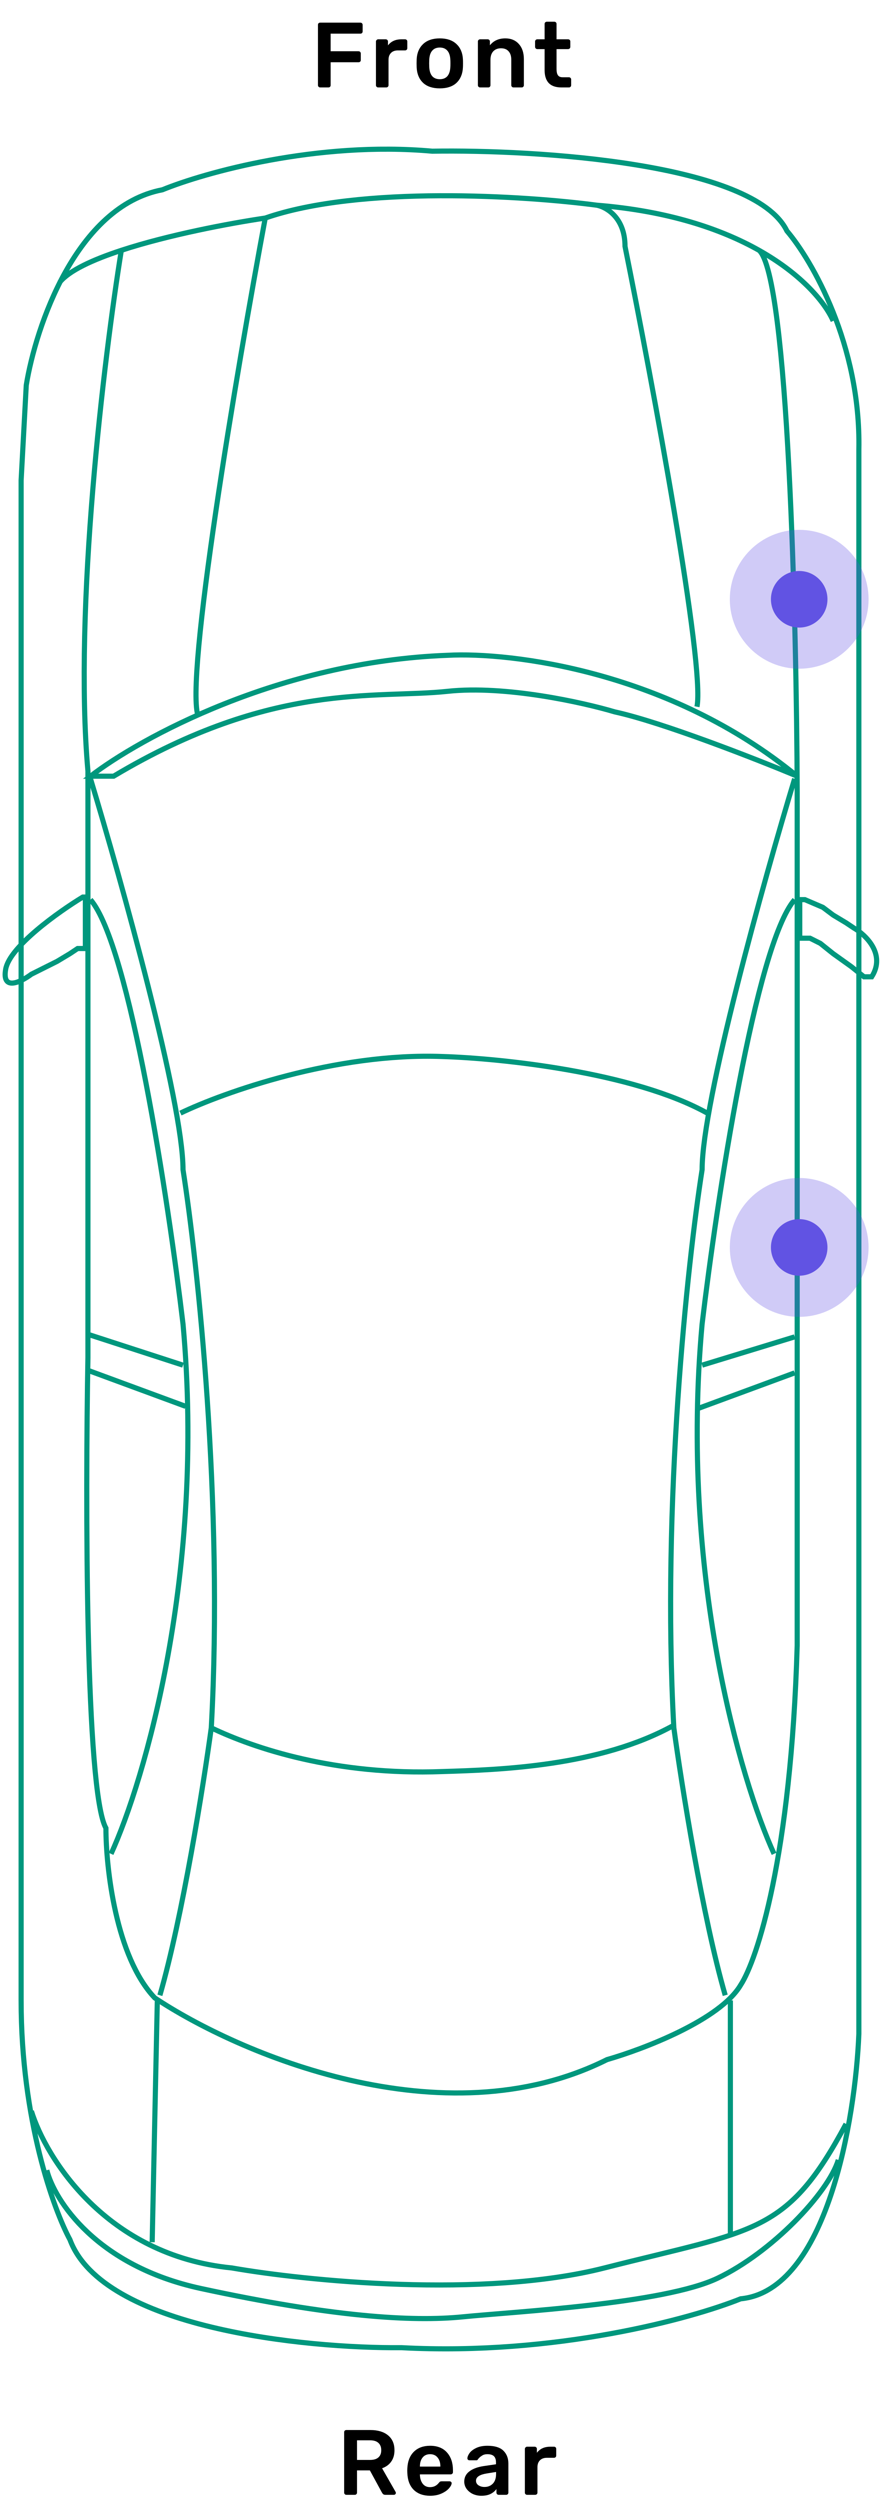 <svg width="172" height="486" viewBox="0 0 172 486" fill="none" xmlns="http://www.w3.org/2000/svg">
<path d="M116.109 39.891C102.276 38.057 70.009 35.991 51.609 42.391M116.109 39.891C117.942 40.224 121.609 42.291 121.609 47.891C126.942 74.391 137.209 129.391 135.609 137.391M116.109 39.891C130.06 41.007 140.371 44.545 147.695 48.665M51.609 42.391C46.109 71.891 35.809 132.591 38.609 139.391M51.609 42.391C44.583 43.424 32.74 45.674 23.609 48.665M23.609 48.665C18.011 50.498 13.433 52.61 11.609 54.891M23.609 48.665C20.276 69.24 14.309 118.291 17.109 149.891V263.891C16.609 291.391 16.609 348.191 20.609 355.391C20.609 363.057 22.509 380.391 30.109 388.391C46.109 399.057 86.109 416.391 118.109 400.391C125.109 398.391 140.109 392.691 144.109 385.891C147.276 381.057 153.909 361.091 155.109 319.891V153.891C155 120.907 153.364 53.684 147.695 48.665M162.109 62.391C160.593 58.913 156.12 53.404 147.695 48.665M154.609 151.391C148.609 171.224 136.609 214.191 136.609 227.391C133.776 245.391 128.709 292.291 131.109 335.891C132.609 346.891 136.709 372.691 141.109 387.891M150.609 360.391C144.109 346.213 132.209 305.766 136.609 257.391C139.442 233.557 147.009 183.691 154.609 174.891M17.609 151.391C23.609 171.224 35.609 214.191 35.609 227.391C38.442 245.391 43.509 292.291 41.109 335.891M41.109 335.891C39.609 346.891 35.509 372.691 31.109 387.891M41.109 335.891C49.442 339.891 65.309 345.191 86.109 344.391C97.276 344.057 116.709 343.391 131.109 335.391M21.609 360.391C28.109 346.213 40.009 305.766 35.609 257.391C32.776 233.557 25.209 183.691 17.609 174.891M35.109 216.391C43.442 212.391 65.309 204.591 86.109 205.391C97.276 205.724 123.209 208.391 137.609 216.391M6.109 410.391C8.942 419.557 20.709 438.491 45.109 440.891C59.442 443.391 94.009 446.891 117.609 440.891C147.109 433.391 153.109 434.391 164.609 412.891M9.109 421.891C10.609 427.724 18.709 440.491 39.109 444.891C64.609 450.391 80.109 451.391 90.109 450.391C100.109 449.391 129.109 447.891 139.609 442.891C150.109 437.891 161.109 426.391 163.109 419.891M30.609 388.891L29.609 435.891M142.109 388.891V434.391M136.609 265.391L154.609 259.891M135.609 273.891L154.609 266.891M35.609 265.391L17.109 259.391M36.109 273.391L17.109 266.391M5.109 74.891C6.942 63.557 14.809 40.091 31.609 36.891C39.776 33.557 61.709 27.391 84.109 29.391C104.442 29.057 146.709 31.691 153.109 44.891C157.942 50.557 167.509 66.991 167.109 87.391V395.391C166.442 411.891 160.909 445.291 144.109 446.891C134.609 450.724 108.109 457.991 78.109 456.391C59.276 456.557 20.009 452.591 13.609 435.391C10.442 429.557 4.109 412.091 4.109 388.891V93.391L5.109 74.891ZM17.609 150.891C27.109 143.557 54.309 128.591 87.109 127.391C99.442 126.724 130.309 130.491 155.109 150.891C147.109 147.557 128.809 140.391 119.609 138.391C113.442 136.557 98.309 133.191 87.109 134.391C73.109 135.891 53.109 132.391 22.109 150.891H17.609ZM16.109 174.391C11.442 177.224 1.909 183.991 1.109 188.391C0.309 192.791 4.109 190.891 6.109 189.391L11.109 186.891L13.609 185.391L15.109 184.391H16.609V174.391H16.109ZM156.609 174.891L160.109 176.391L162.109 177.891L164.609 179.391L166.109 180.391C168.442 181.724 172.409 185.491 169.609 189.891H168.109L165.609 187.891L162.109 185.391L159.609 183.391L157.609 182.391H155.609V174.891H156.609Z" stroke="#00977D"/>
<circle opacity="0.3" cx="155.5" cy="116.5" r="13.5" fill="#6153E3"/>
<circle cx="155.5" cy="116.5" r="5.5" fill="#6153E3"/>
<circle opacity="0.3" cx="155.5" cy="242.5" r="13.5" fill="#6153E3"/>
<circle cx="155.5" cy="242.5" r="5.5" fill="#6153E3"/>
<path d="M62.297 17C62.177 17 62.075 16.958 61.991 16.874C61.907 16.79 61.865 16.688 61.865 16.568V4.85C61.865 4.718 61.901 4.61 61.973 4.526C62.057 4.442 62.165 4.4 62.297 4.4H70.109C70.241 4.4 70.349 4.442 70.433 4.526C70.517 4.61 70.559 4.718 70.559 4.85V6.11C70.559 6.242 70.517 6.35 70.433 6.434C70.349 6.506 70.241 6.542 70.109 6.542H64.331V9.962H69.749C69.881 9.962 69.989 10.004 70.073 10.088C70.157 10.172 70.199 10.28 70.199 10.412V11.672C70.199 11.804 70.157 11.912 70.073 11.996C69.989 12.068 69.881 12.104 69.749 12.104H64.331V16.568C64.331 16.7 64.289 16.808 64.205 16.892C64.121 16.964 64.013 17 63.881 17H62.297ZM73.58 17C73.46 17 73.358 16.958 73.274 16.874C73.19 16.79 73.148 16.688 73.148 16.568V8.09C73.148 7.97 73.19 7.868 73.274 7.784C73.358 7.688 73.46 7.64 73.58 7.64H75.038C75.17 7.64 75.278 7.682 75.362 7.766C75.446 7.85 75.488 7.958 75.488 8.09V8.828C75.776 8.444 76.136 8.15 76.568 7.946C77.012 7.742 77.516 7.64 78.08 7.64H78.818C78.95 7.64 79.052 7.682 79.124 7.766C79.208 7.838 79.25 7.94 79.25 8.072V9.368C79.25 9.488 79.208 9.59 79.124 9.674C79.052 9.758 78.95 9.8 78.818 9.8H77.414C76.85 9.8 76.406 9.962 76.082 10.286C75.758 10.61 75.596 11.054 75.596 11.618V16.568C75.596 16.688 75.554 16.79 75.47 16.874C75.386 16.958 75.278 17 75.146 17H73.58ZM85.571 17.18C84.167 17.18 83.081 16.82 82.313 16.1C81.545 15.368 81.131 14.372 81.071 13.112L81.053 12.32L81.071 11.528C81.131 10.28 81.551 9.29 82.331 8.558C83.111 7.826 84.191 7.46 85.571 7.46C86.951 7.46 88.031 7.826 88.811 8.558C89.591 9.29 90.011 10.28 90.071 11.528C90.083 11.672 90.089 11.936 90.089 12.32C90.089 12.704 90.083 12.968 90.071 13.112C90.011 14.372 89.597 15.368 88.829 16.1C88.061 16.82 86.975 17.18 85.571 17.18ZM85.571 15.398C86.207 15.398 86.699 15.2 87.047 14.804C87.395 14.396 87.587 13.802 87.623 13.022C87.635 12.902 87.641 12.668 87.641 12.32C87.641 11.972 87.635 11.738 87.623 11.618C87.587 10.838 87.395 10.25 87.047 9.854C86.699 9.446 86.207 9.242 85.571 9.242C84.935 9.242 84.443 9.446 84.095 9.854C83.747 10.25 83.555 10.838 83.519 11.618L83.501 12.32L83.519 13.022C83.555 13.802 83.747 14.396 84.095 14.804C84.443 15.2 84.935 15.398 85.571 15.398ZM93.415 17C93.296 17 93.194 16.958 93.109 16.874C93.025 16.79 92.984 16.688 92.984 16.568V8.072C92.984 7.952 93.025 7.85 93.109 7.766C93.194 7.682 93.296 7.64 93.415 7.64H94.891C95.011 7.64 95.114 7.682 95.198 7.766C95.281 7.85 95.323 7.952 95.323 8.072V8.81C96.031 7.91 97.034 7.46 98.329 7.46C99.433 7.46 100.31 7.826 100.958 8.558C101.606 9.278 101.93 10.262 101.93 11.51V16.568C101.93 16.688 101.888 16.79 101.804 16.874C101.732 16.958 101.63 17 101.498 17H99.913C99.793 17 99.692 16.958 99.608 16.874C99.523 16.79 99.481 16.688 99.481 16.568V11.618C99.481 10.91 99.308 10.364 98.96 9.98C98.624 9.584 98.132 9.386 97.484 9.386C96.847 9.386 96.344 9.584 95.972 9.98C95.612 10.376 95.431 10.922 95.431 11.618V16.568C95.431 16.688 95.389 16.79 95.305 16.874C95.234 16.958 95.132 17 94.999 17H93.415ZM109.24 17C108.148 17 107.326 16.718 106.774 16.154C106.234 15.578 105.964 14.738 105.964 13.634V9.548H104.542C104.422 9.548 104.32 9.506 104.236 9.422C104.152 9.326 104.11 9.218 104.11 9.098V8.072C104.11 7.952 104.152 7.85 104.236 7.766C104.32 7.682 104.422 7.64 104.542 7.64H105.964V4.652C105.964 4.52 106.006 4.418 106.09 4.346C106.174 4.262 106.276 4.22 106.396 4.22H107.854C107.986 4.22 108.088 4.262 108.16 4.346C108.244 4.418 108.286 4.52 108.286 4.652V7.64H110.536C110.668 7.64 110.77 7.682 110.842 7.766C110.926 7.838 110.968 7.94 110.968 8.072V9.098C110.968 9.23 110.926 9.338 110.842 9.422C110.758 9.506 110.656 9.548 110.536 9.548H108.286V13.454C108.286 13.97 108.376 14.36 108.556 14.624C108.736 14.888 109.036 15.02 109.456 15.02H110.698C110.818 15.02 110.92 15.062 111.004 15.146C111.088 15.23 111.13 15.332 111.13 15.452V16.568C111.13 16.688 111.088 16.79 111.004 16.874C110.932 16.958 110.83 17 110.698 17H109.24Z" fill="black"/>
<path d="M67.394 485C67.274 485 67.172 484.958 67.088 484.874C67.004 484.79 66.962 484.688 66.962 484.568V472.85C66.962 472.718 66.998 472.61 67.07 472.526C67.154 472.442 67.262 472.4 67.394 472.4H72.056C73.52 472.4 74.666 472.742 75.494 473.426C76.334 474.11 76.754 475.082 76.754 476.342C76.754 477.218 76.538 477.956 76.106 478.556C75.686 479.144 75.098 479.57 74.342 479.834L76.97 484.424C77.006 484.496 77.024 484.562 77.024 484.622C77.024 484.73 76.982 484.82 76.898 484.892C76.826 484.964 76.742 485 76.646 485H75.008C74.816 485 74.666 484.958 74.558 484.874C74.462 484.79 74.372 484.67 74.288 484.514L71.966 480.248H69.464V484.568C69.464 484.688 69.422 484.79 69.338 484.874C69.266 484.958 69.164 485 69.032 485H67.394ZM72.002 478.214C72.722 478.214 73.262 478.052 73.622 477.728C73.994 477.404 74.18 476.936 74.18 476.324C74.18 475.712 73.994 475.238 73.622 474.902C73.262 474.566 72.722 474.398 72.002 474.398H69.464V478.214H72.002ZM83.684 485.18C82.352 485.18 81.29 484.796 80.498 484.028C79.718 483.248 79.304 482.156 79.256 480.752L79.238 480.302L79.256 479.852C79.316 478.484 79.736 477.41 80.516 476.63C81.308 475.85 82.364 475.46 83.684 475.46C85.1 475.46 86.192 475.892 86.96 476.756C87.74 477.62 88.13 478.772 88.13 480.212V480.59C88.13 480.71 88.088 480.812 88.004 480.896C87.92 480.98 87.812 481.022 87.68 481.022H81.704V481.166C81.728 481.826 81.908 482.384 82.244 482.84C82.592 483.284 83.066 483.506 83.666 483.506C84.374 483.506 84.944 483.23 85.376 482.678C85.484 482.546 85.568 482.462 85.628 482.426C85.7 482.39 85.802 482.372 85.934 482.372H87.482C87.59 482.372 87.68 482.408 87.752 482.48C87.836 482.54 87.878 482.618 87.878 482.714C87.878 483.002 87.704 483.344 87.356 483.74C87.02 484.124 86.534 484.46 85.898 484.748C85.262 485.036 84.524 485.18 83.684 485.18ZM85.682 479.51V479.456C85.682 478.748 85.502 478.178 85.142 477.746C84.794 477.314 84.308 477.098 83.684 477.098C83.06 477.098 82.574 477.314 82.226 477.746C81.878 478.178 81.704 478.748 81.704 479.456V479.51H85.682ZM93.659 485.18C93.047 485.18 92.483 485.06 91.967 484.82C91.463 484.568 91.061 484.232 90.761 483.812C90.473 483.392 90.329 482.93 90.329 482.426C90.329 481.61 90.659 480.95 91.319 480.446C91.979 479.942 92.885 479.6 94.037 479.42L96.503 479.06V478.682C96.503 478.154 96.371 477.758 96.107 477.494C95.843 477.23 95.417 477.098 94.829 477.098C94.433 477.098 94.109 477.176 93.857 477.332C93.617 477.476 93.425 477.62 93.281 477.764C93.137 477.92 93.041 478.022 92.993 478.07C92.945 478.214 92.855 478.286 92.723 478.286H91.337C91.229 478.286 91.133 478.25 91.049 478.178C90.977 478.106 90.941 478.01 90.941 477.89C90.953 477.59 91.097 477.248 91.373 476.864C91.661 476.48 92.099 476.15 92.687 475.874C93.275 475.598 93.995 475.46 94.847 475.46C96.263 475.46 97.295 475.778 97.943 476.414C98.591 477.05 98.915 477.884 98.915 478.916V484.568C98.915 484.688 98.873 484.79 98.789 484.874C98.717 484.958 98.615 485 98.483 485H97.025C96.905 485 96.803 484.958 96.719 484.874C96.635 484.79 96.593 484.688 96.593 484.568V483.866C96.329 484.25 95.951 484.568 95.459 484.82C94.979 485.06 94.379 485.18 93.659 485.18ZM94.271 483.47C94.931 483.47 95.471 483.254 95.891 482.822C96.311 482.39 96.521 481.76 96.521 480.932V480.554L94.721 480.842C94.025 480.95 93.497 481.124 93.137 481.364C92.789 481.604 92.615 481.898 92.615 482.246C92.615 482.63 92.777 482.93 93.101 483.146C93.425 483.362 93.815 483.47 94.271 483.47ZM102.556 485C102.436 485 102.334 484.958 102.25 484.874C102.166 484.79 102.124 484.688 102.124 484.568V476.09C102.124 475.97 102.166 475.868 102.25 475.784C102.334 475.688 102.436 475.64 102.556 475.64H104.014C104.146 475.64 104.254 475.682 104.338 475.766C104.422 475.85 104.464 475.958 104.464 476.09V476.828C104.752 476.444 105.112 476.15 105.544 475.946C105.988 475.742 106.492 475.64 107.056 475.64H107.794C107.926 475.64 108.028 475.682 108.1 475.766C108.184 475.838 108.226 475.94 108.226 476.072V477.368C108.226 477.488 108.184 477.59 108.1 477.674C108.028 477.758 107.926 477.8 107.794 477.8H106.39C105.826 477.8 105.382 477.962 105.058 478.286C104.734 478.61 104.572 479.054 104.572 479.618V484.568C104.572 484.688 104.53 484.79 104.446 484.874C104.362 484.958 104.254 485 104.122 485H102.556Z" fill="black"/>
</svg>
